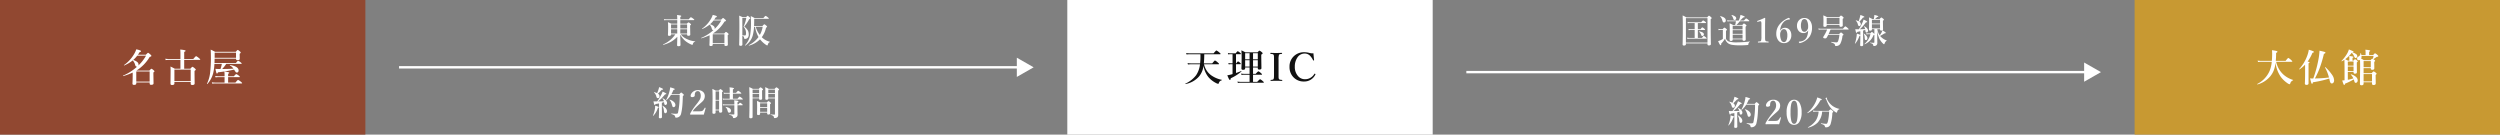 <svg xmlns="http://www.w3.org/2000/svg" width="1040" height="56" viewBox="0 0 1040 56">
  <rect x="0" y="0" width="1040" height="56" fill="#808080" stroke="none"/>
  <g id="グループ_7203" data-name="グループ 7203" transform="translate(-440 -1655)">
    <path id="パス_13468" data-name="パス 13468" d="M0,0H152V56H0Z" transform="translate(884 1655)" fill="#fff"/>
    <path id="パス_13469" data-name="パス 13469" d="M-19.33-6.625a8.692,8.692,0,0,1-1.852,4.414A9.916,9.916,0,0,1-26.814.961q-.094.016-.094-.117a.063.063,0,0,1,.031-.062,11.592,11.592,0,0,0,4.461-3.492A10.092,10.092,0,0,0-20.8-7.266h-3.633a12.313,12.313,0,0,0-1.375.094l-.172-.586a9.808,9.808,0,0,0,1.5.125h3.727a26.568,26.568,0,0,0,.148-2.922q0-.5-.016-.883h-4.289a14.682,14.682,0,0,0-1.492.094l-.172-.586a12.113,12.113,0,0,0,1.68.125h9.742q.984-1.2,1.188-1.2a4.962,4.962,0,0,1,1.2.836q.531.422.531.57,0,.164-.211.164h-6.578q-.023,2.367-.172,3.8h3.484q.953-1.2,1.156-1.2A4.272,4.272,0,0,1-13.4-8q.508.43.508.578t-.211.156h-6.016a7.7,7.7,0,0,0,2.93,4.555A11.668,11.668,0,0,0-11.736-.789a.079.079,0,0,1,.063.086.091.091,0,0,1-.062.094,2.017,2.017,0,0,0-.836.453,2.247,2.247,0,0,0-.4.711q-.1.32-.25.32a2.809,2.809,0,0,1-.945-.352,10.263,10.263,0,0,1-3.141-2.461A10.013,10.013,0,0,1-19.33-6.625Zm20.592.7v2.641h1.1Q3.309-4.336,3.5-4.336A3.749,3.749,0,0,1,4.552-3.6Q5-3.219,5-3.07t-.211.156H1.262V.047H2.989Q4.02-1.039,4.208-1.039a3.958,3.958,0,0,1,1.086.766q.461.375.461.531T5.544.414H-4A7.12,7.12,0,0,0-5.042.508l-.18-.586A5.876,5.876,0,0,0-4.058.047H-.175V-2.914H-2.519a6.748,6.748,0,0,0-1.008.094L-3.7-3.406a5.5,5.5,0,0,0,1.133.125H-.175V-5.922H-2.019v.4q0,.563-.914.563-.641,0-.641-.562.094-1.992.094-4.586,0-1.187-.094-2.945,1,.453,1.664.828H3.145q.609-.7.789-.7a2.8,2.8,0,0,1,.938.609q.391.32.391.477,0,.219-.578.563v.93l.07,4.688q0,.594-.922.594-.586,0-.586-.516v-.336Zm0-.367H3.247V-8.945H1.262Zm0-3.023H3.247v-2.547H1.262ZM-2.019-6.289H-.175V-8.945H-2.019Zm0-3.023H-.175v-2.547H-2.019Zm-3.8,5.68q1.258-.438,2.148-.8a.032.032,0,0,1,.023-.008q.1,0,.1.125a.061.061,0,0,1-.023.055A18.14,18.14,0,0,1-8.019-1.437q-.016.688-.336.688-.187,0-.422-.43-.2-.375-.664-1.492a12.271,12.271,0,0,0,1.422-.3q.594-.156.758-.211V-7.3h-.711a5.124,5.124,0,0,0-.875.094l-.18-.586A4.68,4.68,0,0,0-8-7.664h.742v-3.789h-.9a5.257,5.257,0,0,0-.883.094l-.172-.586a4.4,4.4,0,0,0,1.008.125h2.25q.656-.867.867-.867a3.055,3.055,0,0,1,.922.609q.391.313.391.469t-.211.156H-5.823v3.789H-5.7q.531-.781.75-.781a2.356,2.356,0,0,1,.8.555q.32.3.32.438,0,.156-.211.156H-5.823ZM8.659-.75a6.741,6.741,0,0,0,.766-.109.612.612,0,0,0,.383-.289,2.173,2.173,0,0,0,.164-.875q.016-.266.016-1.273V-9.1q0-1.258-.023-1.539a1.511,1.511,0,0,0-.141-.547.651.651,0,0,0-.477-.3q-.164-.031-.773-.094-.109,0-.109-.219t.125-.211l1.266.039q.672.023,1.055.023.453,0,1.242-.031l1.055-.031q.141,0,.141.227,0,.18-.141.2a4.573,4.573,0,0,0-.773.117.62.62,0,0,0-.383.281A6.868,6.868,0,0,0,11.878-9.1v5.8q0,1.375.016,1.609a1.262,1.262,0,0,0,.148.539.66.66,0,0,0,.477.3q.156.031.773.094.141.016.141.2t-.164.2Q13-.359,12.48-.367,11.4-.4,10.917-.4L8.675-.352q-.125,0-.125-.2T8.659-.75ZM26.384-11.844q.094,1.219.273,2.781v.039a.19.19,0,0,1-.164.188.678.678,0,0,1-.094.008q-.094,0-.164-.141A6.813,6.813,0,0,0,24.8-10.977a3.086,3.086,0,0,0-2.047-.75,3.575,3.575,0,0,0-3.07,1.7,6.563,6.563,0,0,0-1.039,3.8,5.6,5.6,0,0,0,1.352,3.883,3.691,3.691,0,0,0,2.836,1.3,4.4,4.4,0,0,0,3.938-2.227.125.125,0,0,1,.117-.078.533.533,0,0,1,.2.063q.141.063.141.172A.252.252,0,0,1,27.2-3a5.092,5.092,0,0,1-4.7,2.906,5.837,5.837,0,0,1-4.562-1.922,6.015,6.015,0,0,1-1.5-4.172,5.826,5.826,0,0,1,1.953-4.578,6.051,6.051,0,0,1,4.172-1.508,8.483,8.483,0,0,1,2.031.258,5.9,5.9,0,0,0,1.3.211A3.185,3.185,0,0,0,26.384-11.844Z" transform="translate(960 1689)" fill="#111"/>
    <path id="パス_13470" data-name="パス 13470" d="M0,0H152V56H0Z" transform="translate(1328 1655)" fill="#c89932"/>
    <path id="パス_13471" data-name="パス 13471" d="M-17.358-7.891a12.973,12.973,0,0,1-.828,3.352A9.536,9.536,0,0,1-19.616-2.2a10.552,10.552,0,0,1-5.266,3.328q-.039.008-.086-.043a.155.155,0,0,1-.047-.105.053.053,0,0,1,.023-.047A11.041,11.041,0,0,0-19.842-4.5a13.137,13.137,0,0,0,.9-3.8H-23.2a13.756,13.756,0,0,0-1.453.094l-.18-.586a12.131,12.131,0,0,0,1.664.125h4.258q.125-1.414.125-2.961,0-.617-.062-1.484a15.105,15.105,0,0,1,1.914.328q.352.109.352.328t-.555.461a32.407,32.407,0,0,1-.141,3.328H-13.2q.945-1.234,1.148-1.234a4.651,4.651,0,0,1,1.156.867q.492.43.492.57,0,.164-.2.164h-6.516a10.082,10.082,0,0,0,2.984,5.281A10.537,10.537,0,0,0-10.123-.766a.078.078,0,0,1,.055.086.108.108,0,0,1-.07.117A1.855,1.855,0,0,0-11.256.719q-.094.32-.242.32a2.143,2.143,0,0,1-.992-.477,11.275,11.275,0,0,1-2.594-2.453A12.55,12.55,0,0,1-17.358-7.891ZM4.977-1.328A44.642,44.642,0,0,1-1.828.227,1.793,1.793,0,0,1-1.992.75a.22.22,0,0,1-.2.1q-.187,0-.312-.359-.109-.32-.516-1.9.617.063.992.063h.352a50.01,50.01,0,0,0,2.3-8.781,26.9,26.9,0,0,0,.289-2.789q1.727.375,2.133.523.336.125.336.313,0,.289-.633.477A48.784,48.784,0,0,1,.992-5.68,34.545,34.545,0,0,1-.992-1.359a55.791,55.791,0,0,0,5.852-.4A18.7,18.7,0,0,0,3.2-5.945a.023.023,0,0,1-.008-.016q0-.117.148-.117a.064.064,0,0,1,.047.016A19.257,19.257,0,0,1,6.242-2.734,4.211,4.211,0,0,1,6.984-.562a1.487,1.487,0,0,1-.3.977.814.814,0,0,1-.648.3A.64.64,0,0,1,5.461.383,3.352,3.352,0,0,1,5.117-.656ZM-5.086-7.1a12.955,12.955,0,0,1-2.3,1.953.053.053,0,0,1-.039.016q-.133,0-.133-.109a.069.069,0,0,1,.008-.031A16.263,16.263,0,0,0-4.32-10.484a12.805,12.805,0,0,0,.781-2.828q2.133.6,2.133.9,0,.25-.609.383A18.821,18.821,0,0,1-4.031-8.367a3.207,3.207,0,0,1,.68.156.2.2,0,0,1,.117.18q0,.18-.414.367v8.3q0,.672-.828.672-.7,0-.7-.578.094-1.75.094-4.242Zm23.428-4h1.742v-1.055a7.607,7.607,0,0,0-.094-1.172q2.016.172,2.016.445,0,.172-.445.438V-11.1h1.68q.6-.734.781-.734a3.026,3.026,0,0,1,.961.656q.4.359.4.508,0,.281-.531.3a1.02,1.02,0,0,0-.4.211q-.5.375-1.133.781.07.039.4.273.352.258.352.43,0,.133-.383.4v.43l.031,2.2q0,.688-.836.688a.657.657,0,0,1-.516-.164.751.751,0,0,1-.117-.477v-.062H19.256v2.109h3.328q.672-.75.844-.75a2.533,2.533,0,0,1,.883.539q.367.3.367.469,0,.117-.414.461v.563l.047,2.93q0,.7-.883.7a.694.694,0,0,1-.539-.164A.714.714,0,0,1,22.756.7V.227h-3.5V.758q0,.719-.852.719-.672,0-.672-.578l.086-7.375q0-1.3-.055-2.594a.944.944,0,0,1-.461.125.656.656,0,0,1-.75-.734.768.768,0,0,1,.516-.758,1.513,1.513,0,0,0,.891-1.422.079.079,0,0,1,.086-.062.091.091,0,0,1,.094.063A4.941,4.941,0,0,1,18.342-11.1Zm.047.367a2.078,2.078,0,0,1,.016.258,2.042,2.042,0,0,1-.172.859,9.374,9.374,0,0,1,1.133.656h2.773q.562-.625.727-.625a.54.54,0,0,1,.242.063q.148-.5.3-1.211Zm.867,7.547V-.141h3.5V-3.187Zm2.992-2.844V-8.594H19.256v2.563ZM12.694-.812A18.863,18.863,0,0,0,15-1.391a5.715,5.715,0,0,0-1.07-1.547.1.1,0,0,1-.016-.055.083.083,0,0,1,.094-.094h.016a4.841,4.841,0,0,1,2.117,1.125A1.884,1.884,0,0,1,16.8-.6a1.173,1.173,0,0,1-.258.8.727.727,0,0,1-.57.258A.453.453,0,0,1,15.608.3a1.594,1.594,0,0,1-.2-.477,6.792,6.792,0,0,0-.258-.8A23.582,23.582,0,0,1,11.506.82q-.063.539-.312.539-.156,0-.32-.391-.156-.359-.516-1.477.031,0,.977-.1V-4.844q0-2.367-.062-4.289a12.164,12.164,0,0,1-1.078.641h-.016q-.109,0-.109-.141a.053.053,0,0,1,.016-.039,15.892,15.892,0,0,0,2.18-2.8,7.8,7.8,0,0,0,.875-1.969q1.383.578,1.672.719.266.141.266.242,0,.219-.562.234a5.346,5.346,0,0,1,1.688.781,1.043,1.043,0,0,1,.414.828.8.8,0,0,1-.219.563.6.6,0,0,1-.437.2.428.428,0,0,1-.359-.141,4.727,4.727,0,0,1-.359-.711,4.334,4.334,0,0,0-.93-1.328,11.9,11.9,0,0,1-2.719,2.688q.461.2,1.164.594h.563v-.977a9.15,9.15,0,0,0-.062-.945q1.8.156,1.8.414,0,.156-.414.352v1.156H15q.531-.578.7-.578a2.1,2.1,0,0,1,.8.484q.32.25.32.414,0,.148-.383.414v.625l.031,3.453q0,.609-.781.609a.676.676,0,0,1-.5-.133.593.593,0,0,1-.109-.406v-.227H12.694Zm2.383-5.875V-8.4H12.694v1.711Zm-2.383.367v1.844h2.383V-6.32Z" transform="translate(1404 1689)" fill="#fff"/>
    <path id="パス_13472" data-name="パス 13472" d="M-24.628-5.811a20.388,20.388,0,0,0,1.641-2.646A8.629,8.629,0,0,0-22.345-9.9q1.565.718,1.565.937,0,.2-.458.2h-.082Q-22.481-7.4-22.878-7q-.383.383-1.312,1.189.793,0,2.393-.055a3.6,3.6,0,0,0-.608-1.189.061.061,0,0,1-.007-.027q0-.075.1-.075a.076.076,0,0,1,.034.007q1.764.957,1.764,1.982a.954.954,0,0,1-.2.629.558.558,0,0,1-.431.2.431.431,0,0,1-.41-.205,2.129,2.129,0,0,1-.178-.827l-.014-.157q-.308.109-.923.28v1.935L-22.625.67q0,.533-.738.533-.561,0-.561-.431.082-1.278.082-3.042v-2.7q-.506.109-1.483.267-.137.39-.308.39-.137,0-.253-.342t-.267-1.183q.362.027.745.027Zm5.715-2.659A8.526,8.526,0,0,1-20.766-6.3a.074.074,0,0,1-.041.014q-.123,0-.123-.089a.052.052,0,0,1,.007-.021,13.384,13.384,0,0,0,1.381-3.473,9.772,9.772,0,0,0,.335-1.8q1.914.492,1.914.745t-.554.335a14.135,14.135,0,0,1-.868,1.8H-15.4q.615-.725.772-.725t.793.588q.335.294.335.444,0,.109-.431.417-.082,2.755-.239,4.307a21.867,21.867,0,0,1-.485,3.015,2.143,2.143,0,0,1-.9,1.36,2.062,2.062,0,0,1-1.176.321.407.407,0,0,1-.294-.075.8.8,0,0,1-.109-.314,1.027,1.027,0,0,0-.458-.684,4.818,4.818,0,0,0-1.107-.424q-.055-.014-.055-.116t.055-.109q1.224.109,1.62.109a2.349,2.349,0,0,0,.9-.109.523.523,0,0,0,.232-.342,32.954,32.954,0,0,0,.684-7.342Zm-5.722-.772a14.18,14.18,0,0,0,.615-1.661,6.6,6.6,0,0,0,.205-.854q1.661.588,1.661.868,0,.232-.554.232A18.23,18.23,0,0,1-24.3-9.044a1.271,1.271,0,0,1,.663,1.06.891.891,0,0,1-.205.622.589.589,0,0,1-.451.191.533.533,0,0,1-.451-.164,2.829,2.829,0,0,1-.273-.718,3.37,3.37,0,0,0-.923-1.511.046.046,0,0,1-.021-.041q0-.1.1-.082A8.19,8.19,0,0,1-24.635-9.242Zm7.608,4.9a.991.991,0,0,1-.239.677.68.68,0,0,1-.526.246q-.437,0-.561-.615a9.868,9.868,0,0,0-.52-1.5,3.246,3.246,0,0,0-.6-.889.084.084,0,0,1-.014-.048.073.073,0,0,1,.082-.082h.014a3.98,3.98,0,0,1,1.764.991A1.749,1.749,0,0,1-17.026-4.341ZM-20.54-1.777a1,1,0,0,1-.212.663.6.6,0,0,1-.472.219.422.422,0,0,1-.41-.26,2.907,2.907,0,0,1-.191-.889,4.309,4.309,0,0,0-.622-1.894.039.039,0,0,1-.014-.027q0-.068.082-.068a.074.074,0,0,1,.041.014Q-20.54-2.905-20.54-1.777Zm-3.391-1.613q0,.185-.4.267A7.9,7.9,0,0,1-26.248.185.056.056,0,0,1-26.289.2a.079.079,0,0,1-.089-.089.052.052,0,0,1,.007-.021,11.142,11.142,0,0,0,.786-2.639,6.617,6.617,0,0,0,.116-1.244q0-.1.007-.226,1.073.314,1.333.431Q-23.931-3.5-23.931-3.391ZM-5.236-.308q-.95-.027-2.7-.027-1.846,0-2.769.027-.123,0-.15-.041a.381.381,0,0,1-.034-.2.862.862,0,0,1,.082-.39A28.483,28.483,0,0,1-8.353-4.525,21.186,21.186,0,0,0-6.917-6.5a3.245,3.245,0,0,0,.424-1.593,2.784,2.784,0,0,0-.342-1.5.982.982,0,0,0-.861-.5,1.156,1.156,0,0,0-1.162.813,3.065,3.065,0,0,0-.123,1.025.578.578,0,0,1-.376.5,1.439,1.439,0,0,1-.677.157q-.67,0-.67-.533a1.842,1.842,0,0,1,.362-1.012A3.041,3.041,0,0,1-9.31-10.1,3.225,3.225,0,0,1-7.7-10.514a3.006,3.006,0,0,1,2.256.82A2.3,2.3,0,0,1-4.8-8.039a3.088,3.088,0,0,1-.923,2.181q-.287.3-.957.875-.547.472-.82.725a21.313,21.313,0,0,0-1.654,1.62,5.788,5.788,0,0,0-.67.943h2.475A6.354,6.354,0,0,0-6.1-1.777a1.1,1.1,0,0,0,.485-.253,3.921,3.921,0,0,0,.766-1.08q.055-.1.123-.1a.4.4,0,0,1,.1.021q.144.048.144.144V-3Q-4.8-1.654-5.236-.308ZM6.89-9.044v2.126H8.818q.7-.882.882-.882a3.441,3.441,0,0,1,.923.615q.4.335.4.451,0,.137-.185.137H3.609a5.383,5.383,0,0,0-.827.082l-.15-.513a4.386,4.386,0,0,0,.937.109H5.557V-9.044H3.971a4.862,4.862,0,0,0-.793.082l-.157-.513a4.2,4.2,0,0,0,.923.109H5.557v-1.189a9.463,9.463,0,0,0-.075-1.107q1.859.171,1.859.451,0,.205-.451.376v1.47H8.2q.69-.868.868-.868a3.452,3.452,0,0,1,.923.6q.41.328.41.451t-.185.137ZM8.783-4.218V-2.68L8.825-.437a2.2,2.2,0,0,1-.075.677A.969.969,0,0,1,8.5.608a1.822,1.822,0,0,1-1.347.52A.211.211,0,0,1,6.931.943a1.076,1.076,0,0,0-.485-.8,4.249,4.249,0,0,0-1.128-.4q-.048-.014-.048-.1t.048-.075q.943.055,1.914.055.253,0,.253-.226V-4.218H3.643a5.256,5.256,0,0,0-.82.082l-.157-.513a4.452,4.452,0,0,0,.937.109H7.485v-.615a9.553,9.553,0,0,0-.075-1.121,11.671,11.671,0,0,1,1.477.2q.328.082.328.226,0,.171-.431.39v.923h.335q.608-.725.779-.725a2.482,2.482,0,0,1,.759.52q.308.26.308.39t-.178.137Zm-9.1,2.146v.882q0,.52-.745.52-.574,0-.574-.437l.062-6.029q0-2.324-.089-3.883A14.625,14.625,0,0,1-.219-10.3h1.2q.533-.643.684-.643a2.209,2.209,0,0,1,.772.479q.308.226.308.376t-.376.431V-8.34L2.44-1.682q0,.547-.772.547-.526,0-.526-.431v-.506Zm1.456-.321V-6.146H-.315v3.753Zm0-4.074V-9.98H-.315v3.514ZM6.083-2q0,.868-.772.868a.467.467,0,0,1-.424-.232,2.367,2.367,0,0,1-.246-.663,2.523,2.523,0,0,0-.82-1.395A.059.059,0,0,1,3.8-3.466q0-.075.089-.075H3.9Q6.083-3.1,6.083-2Zm15.058.841H18.2V-.67a.466.466,0,0,1-.2.431,1.046,1.046,0,0,1-.533.1q-.54,0-.54-.437l.041-2.81q0-1.538-.075-2.632a12.072,12.072,0,0,1,1.429.684h2.652q.54-.6.684-.6a1.8,1.8,0,0,1,.745.465q.335.26.335.4t-.39.39v.629l.014,3.179q0,.533-.718.533-.5,0-.5-.424Zm0-.321V-3.165H18.2v1.682Zm0-2V-5.011H18.2v1.524Zm3.24-3.6H21.613v.068q0,.52-.7.52-.554,0-.554-.417l.027-3.268q0-.868-.062-1.579a15.5,15.5,0,0,1,1.442.711h2.5q.567-.629.731-.629a2.272,2.272,0,0,1,.772.506q.321.28.321.417,0,.191-.376.4v1.682l.014,8.545a1.249,1.249,0,0,1-.28.841,1.594,1.594,0,0,1-1.224.4q-.232,0-.253-.2a.987.987,0,0,0-.362-.731,3.155,3.155,0,0,0-1.025-.4q-.048-.014-.048-.1t.048-.082q1.06.068,1.627.068.171,0,.171-.2Zm0-.321V-8.962H21.613V-7.4Zm0-1.88v-1.442H21.613v1.442Zm-6.59,2.2H15.078V.656q0,.547-.8.547Q13.7,1.2,13.7.7q.089-2.659.089-6.2,0-3.835-.1-6.255a12.151,12.151,0,0,1,1.483.711h2.488q.554-.629.7-.629a2.291,2.291,0,0,1,.759.492q.308.246.308.39,0,.164-.41.417v.561l.027,2.851q0,.472-.759.472-.5,0-.5-.41Zm0-.321V-8.962H15.078V-7.4Zm0-1.88v-1.442H15.078v1.442Z" transform="translate(738 1703)" fill="#fff"/>
    <path id="パス_13473" data-name="パス 13473" d="M0,0H152V56H0Z" transform="translate(440 1655)" fill="#914831"/>
    <path id="パス_13474" data-name="パス 13474" d="M-18.623-11.219h3.3q.758-.812.922-.812.18,0,.977.719.4.352.4.523a.272.272,0,0,1-.141.258,3.383,3.383,0,0,1-.562.211,16.823,16.823,0,0,1-5.5,5.664l.031.016h5.344q.672-.766.844-.766a2.67,2.67,0,0,1,.9.609q.367.32.367.477t-.445.461V-3.1l.063,3.758q0,.625-.961.625a.756.756,0,0,1-.531-.141.583.583,0,0,1-.125-.422V.3h-5.562V.688q0,.625-.914.625a.741.741,0,0,1-.539-.148A.573.573,0,0,1-20.9.734q.1-1.6.1-3.953a5.459,5.459,0,0,0-.023-.594,23.907,23.907,0,0,1-3.906,1.461q-.109.023-.109-.133a.063.063,0,0,1,.031-.062,20.611,20.611,0,0,0,5.859-3.742,1.008,1.008,0,0,1-.172.031q-.461,0-.672-.781A4.133,4.133,0,0,0-20.8-8.867,15,15,0,0,1-24.28-6.781a.06.06,0,0,1-.023.008.11.11,0,0,1-.125-.125.053.053,0,0,1,.016-.039,14.422,14.422,0,0,0,4.094-4.4,9.668,9.668,0,0,0,1.008-2.148,10.628,10.628,0,0,1,1.633.453q.32.148.32.344,0,.266-.609.43Q-18.17-11.9-18.623-11.219Zm-.273.367a12.564,12.564,0,0,1-1.711,1.828,4.018,4.018,0,0,1,1.719.836,1.359,1.359,0,0,1,.523,1.016.934.934,0,0,1-.1.438,16.839,16.839,0,0,0,3.219-4.117ZM-13.748-.062V-4.273h-5.562V-.062ZM.625-9.086v3.68H3.2q.687-.812.859-.812a3.116,3.116,0,0,1,.977.672q.414.352.414.508,0,.219-.523.516v1.336L4.977.7q0,.656-.992.656-.656,0-.656-.562V.109H-3.445V.734q0,.625-.992.625-.641,0-.641-.547l.047-5.242q0-1.039-.047-1.891.961.438,1.789.914H-.945v-3.68h-4.82a11.493,11.493,0,0,0-1.312.094l-.172-.586a8.481,8.481,0,0,0,1.406.125h4.9v-2.078a17.591,17.591,0,0,0-.078-1.859q2.227.2,2.227.516,0,.273-.578.461v2.961H4.4q.992-1.187,1.188-1.187a4.841,4.841,0,0,1,1.18.82q.531.422.531.578t-.211.156Zm2.7,8.828V-5.039H-3.445V-.258ZM16.412-5.3h.719q2.836-.031,3.984-.156a4.185,4.185,0,0,0-1.5-1.328.046.046,0,0,1-.023-.039.142.142,0,0,1,.047-.1.1.1,0,0,1,.086-.039q3.531.617,3.531,2.273a.978.978,0,0,1-.191.625.6.6,0,0,1-.5.242.651.651,0,0,1-.492-.2,4.609,4.609,0,0,1-.516-.75l-.172-.289A53.023,53.023,0,0,1,14.67-3.914q-.172.508-.4.508-.18,0-.3-.4-.109-.344-.359-1.555.742.063,1.391.063h.719a11.539,11.539,0,0,0,.563-2.141H13.2A20.71,20.71,0,0,1,12.67-3.5,10.7,10.7,0,0,1,10.256.945a.053.053,0,0,1-.039.016.11.11,0,0,1-.125-.125A.06.06,0,0,1,10.1.813a13.944,13.944,0,0,0,1.289-4.367,51.27,51.27,0,0,0,.336-6.766q0-1.523-.078-3.039,1.039.469,1.844.914h8.57q.672-.781.844-.781t.883.609q.352.3.352.461,0,.234-.445.508v.547l.031,1.578q0,.547-.9.547a.7.7,0,0,1-.516-.133.717.717,0,0,1-.125-.477H13.28L13.233-7.8h8.922q.687-.93.9-.93a3.694,3.694,0,0,1,1.039.656q.445.336.445.484t-.211.156H18.108A11.46,11.46,0,0,1,16.412-5.3Zm5.773-4.656v-2.125H13.3v2.125ZM18.9-1.906V.352h3.039q.906-1.117,1.1-1.117a4.8,4.8,0,0,1,1.172.781q.508.406.508.547,0,.156-.2.156H13.389A7.824,7.824,0,0,0,12.3.813l-.18-.586a8.4,8.4,0,0,0,1.391.125H17.42V-1.906H14.858a8.98,8.98,0,0,0-1.164.094l-.18-.586a10.14,10.14,0,0,0,1.539.125H17.42v-.781a6.939,6.939,0,0,0-.094-1.172q2.055.2,2.055.516,0,.2-.477.4v1.039h2.383q.8-.914.992-.914a3.771,3.771,0,0,1,1.047.641q.445.336.445.484t-.211.156Z" transform="translate(516 1689)" fill="#fff"/>
    <path id="パス_12685" data-name="パス 12685" d="M-3616.505,12067.5H-3876v-1h259.495Z" transform="translate(4482 -10384)" fill="#fff"/>
    <path id="パス_13475" data-name="パス 13475" d="M4,0,8,7H0Z" transform="translate(870 1679) rotate(90)" fill="#fff"/>
    <path id="パス_13476" data-name="パス 13476" d="M-16.227-2.721a11.318,11.318,0,0,1-2.81,2.2A15.536,15.536,0,0,1-22.065.67q-.034.007-.072-.044A.177.177,0,0,1-22.174.52a.049.049,0,0,1,.027-.048,11.855,11.855,0,0,0,5.106-4.2h-1.8v.137q0,.506-.766.506-.533,0-.533-.4.082-1.347.082-3.261,0-1.21-.082-2.03.731.294,1.422.629h2.454V-9.632h-4.313a9.037,9.037,0,0,0-1.08.082l-.15-.513a7.421,7.421,0,0,0,1.23.109h4.313v-.082a10.976,10.976,0,0,0-.1-1.723,13.75,13.75,0,0,1,1.524.226q.246.075.246.232t-.4.355v.991h3.486q.752-.882.923-.882a3.762,3.762,0,0,1,.984.615q.431.321.431.451t-.178.137H-15v1.483h2.721q.561-.547.7-.547a2.121,2.121,0,0,1,.745.492q.308.267.308.4,0,.171-.383.376v.636l.062,3.172q0,.506-.772.506a.619.619,0,0,1-.444-.116.506.506,0,0,1-.1-.362v-.137h-2.646a6.542,6.542,0,0,0,2.707,2.044,9.178,9.178,0,0,0,3.261.868q.055,0,.055.068t-.055.082a1.216,1.216,0,0,0-.9.916q-.082.4-.28.4a1.974,1.974,0,0,1-.561-.185,10.751,10.751,0,0,1-2.468-1.538,9.652,9.652,0,0,1-2-2.55q.014.39.1,2.857.041,1.271.041,1.47,0,.52-.848.52-.574,0-.574-.451,0-.171.041-1.422Q-16.248-1.928-16.227-2.721Zm-.041-1.326V-5.838h-2.577v1.791Zm1.271,0h2.83V-5.838H-15Zm0-3.78v1.668h2.83V-7.827Zm-1.271,0h-2.577v1.668h2.577ZM-.9-9.816H1.989q.663-.711.807-.711T3.65-9.9Q4-9.591,4-9.44a.238.238,0,0,1-.123.226,2.96,2.96,0,0,1-.492.185A14.72,14.72,0,0,1-1.429-4.074l.027.014H3.274q.588-.67.738-.67A2.336,2.336,0,0,1,4.8-4.2q.321.28.321.417t-.39.4v.663L4.785.574q0,.547-.841.547A.661.661,0,0,1,3.479,1,.511.511,0,0,1,3.37.629V.267H-1.5V.6q0,.547-.8.547a.649.649,0,0,1-.472-.13A.5.5,0,0,1-2.885.643q.089-1.4.089-3.459a4.776,4.776,0,0,0-.021-.52A20.919,20.919,0,0,1-6.234-2.058q-.1.021-.1-.116A.055.055,0,0,1-6.3-2.229,18.035,18.035,0,0,0-1.176-5.5a.882.882,0,0,1-.15.027q-.4,0-.588-.684a3.616,3.616,0,0,0-.882-1.6A13.124,13.124,0,0,1-5.845-5.934a.052.052,0,0,1-.021.007.1.1,0,0,1-.109-.109.046.046,0,0,1,.014-.034A12.619,12.619,0,0,0-2.379-9.919,8.459,8.459,0,0,0-1.5-11.8a9.3,9.3,0,0,1,1.429.4q.28.13.28.3,0,.232-.533.376Q-.5-10.411-.9-9.816Zm-.239.321a10.994,10.994,0,0,1-1.5,1.6,3.516,3.516,0,0,1,1.5.731,1.189,1.189,0,0,1,.458.889.817.817,0,0,1-.089.383A14.734,14.734,0,0,0,2.058-9.5Zm4.5,9.44V-3.739H-1.5V-.055ZM10.813-3.09v1.114L10.84.492q0,.574-.772.574-.574,0-.574-.506.089-2.912.089-7.759,0-3.24-.082-4.293.6.239,1.456.643h1.422q.492-.588.649-.588t.766.588q.321.3.321.444,0,.232-.431.369A15.614,15.614,0,0,1,11.6-6.959a6.012,6.012,0,0,1,1.538,1.688,3.512,3.512,0,0,1,.335,1.62,1.913,1.913,0,0,1-.492,1.442,1.488,1.488,0,0,1-1.1.39q-.191,0-.246-.075a.781.781,0,0,1-.082-.287,1.313,1.313,0,0,0-.212-.622A1.071,1.071,0,0,0,10.813-3.09Zm0-.2q1,.041,1.073.041a.4.4,0,0,0,.294-.1,1.365,1.365,0,0,0,.157-.813,4.123,4.123,0,0,0-.246-1.524A4.977,4.977,0,0,0,11.319-6.9a14.906,14.906,0,0,0,1.135-3.623H10.813Zm7.362,1.634A9.959,9.959,0,0,1,13.6.964q-.1.021-.1-.137A.053.053,0,0,1,13.52.779a11.19,11.19,0,0,0,4.013-3.37A13.29,13.29,0,0,1,16.09-6.863h-.41a16.752,16.752,0,0,1-.574,3.726,7.113,7.113,0,0,1-1.244,2.42A7.338,7.338,0,0,1,12.05.957a.076.076,0,0,1-.034.007Q11.9.964,11.9.854a.061.061,0,0,1,.007-.027A8.268,8.268,0,0,0,14.06-3.4a31.889,31.889,0,0,0,.349-5.517q0-.964-.1-2.393a11.558,11.558,0,0,1,1.579.813h3.671q.766-.9.923-.9a3.226,3.226,0,0,1,.95.615q.4.321.4.465t-.205.137H15.749v.362q0,1.586-.055,2.632H19.18q.636-.725.786-.725a2.782,2.782,0,0,1,.827.588q.321.267.321.444t-.437.4A10.612,10.612,0,0,1,18.9-2.522a7.289,7.289,0,0,0,3.322,1.88q.041.007.041.062a.112.112,0,0,1-.068.116,1.2,1.2,0,0,0-.5.362,3.787,3.787,0,0,0-.314.745Q21.3.9,21.17.9A1.956,1.956,0,0,1,20.4.472,10.155,10.155,0,0,1,18.175-1.654Zm-1.8-5.209a10.265,10.265,0,0,0,1.716,3.4,10.36,10.36,0,0,0,1.183-3.4Z" transform="translate(738 1673)" fill="#fff"/>
    <path id="パス_13477" data-name="パス 13477" d="M-21.282-5.811a20.388,20.388,0,0,0,1.641-2.646A8.629,8.629,0,0,0-19-9.9q1.565.718,1.565.937,0,.2-.458.2h-.082Q-19.135-7.4-19.532-7q-.383.383-1.312,1.189.793,0,2.393-.055a3.6,3.6,0,0,0-.608-1.189.061.061,0,0,1-.007-.027q0-.075.1-.075a.076.076,0,0,1,.034.007q1.764.957,1.764,1.982a.954.954,0,0,1-.2.629.558.558,0,0,1-.431.2.431.431,0,0,1-.41-.205,2.129,2.129,0,0,1-.178-.827L-18.4-5.53q-.308.109-.923.28v1.935L-19.279.67q0,.533-.738.533-.561,0-.561-.431Q-20.5-.506-20.5-2.27v-2.7Q-21-4.86-21.979-4.7q-.137.39-.308.39-.137,0-.253-.342t-.267-1.183q.362.027.745.027Zm5.715-2.659A8.526,8.526,0,0,1-17.419-6.3a.074.074,0,0,1-.041.014q-.123,0-.123-.089a.052.052,0,0,1,.007-.021A13.384,13.384,0,0,0-16.2-9.871a9.772,9.772,0,0,0,.335-1.8q1.914.492,1.914.745t-.554.335a14.135,14.135,0,0,1-.868,1.8h3.315q.615-.725.772-.725t.793.588q.335.294.335.444,0,.109-.431.417-.082,2.755-.239,4.307a21.867,21.867,0,0,1-.485,3.015,2.143,2.143,0,0,1-.9,1.36,2.062,2.062,0,0,1-1.176.321.407.407,0,0,1-.294-.075.8.8,0,0,1-.109-.314,1.027,1.027,0,0,0-.458-.684,4.818,4.818,0,0,0-1.107-.424Q-15.4-.574-15.4-.677t.055-.109q1.224.109,1.62.109a2.349,2.349,0,0,0,.9-.109.523.523,0,0,0,.232-.342A32.954,32.954,0,0,0-11.91-8.47Zm-5.722-.772a14.18,14.18,0,0,0,.615-1.661,6.6,6.6,0,0,0,.205-.854q1.661.588,1.661.868,0,.232-.554.232a18.23,18.23,0,0,1-1.593,1.613,1.271,1.271,0,0,1,.663,1.06.891.891,0,0,1-.205.622.589.589,0,0,1-.451.191.533.533,0,0,1-.451-.164,2.829,2.829,0,0,1-.273-.718,3.37,3.37,0,0,0-.923-1.511.046.046,0,0,1-.021-.041q0-.1.1-.082A8.19,8.19,0,0,1-21.288-9.242Zm7.608,4.9a.991.991,0,0,1-.239.677.68.68,0,0,1-.526.246q-.438,0-.561-.615a9.868,9.868,0,0,0-.52-1.5,3.246,3.246,0,0,0-.6-.889.084.084,0,0,1-.014-.048.073.073,0,0,1,.082-.082h.014a3.98,3.98,0,0,1,1.764.991A1.749,1.749,0,0,1-13.68-4.341Zm-3.514,2.563a1,1,0,0,1-.212.663.6.6,0,0,1-.472.219.422.422,0,0,1-.41-.26,2.907,2.907,0,0,1-.191-.889A4.309,4.309,0,0,0-19.1-3.937a.039.039,0,0,1-.014-.027q0-.068.082-.068a.074.074,0,0,1,.041.014Q-17.194-2.905-17.194-1.777Zm-3.391-1.613q0,.185-.4.267A7.9,7.9,0,0,1-22.9.185.056.056,0,0,1-22.943.2a.079.079,0,0,1-.089-.089.052.052,0,0,1,.007-.021,11.142,11.142,0,0,0,.786-2.639,6.617,6.617,0,0,0,.116-1.244q0-.1.007-.226,1.073.314,1.333.431Q-20.584-3.5-20.584-3.391ZM-1.889-.308q-.95-.027-2.7-.027-1.846,0-2.769.027-.123,0-.15-.041a.381.381,0,0,1-.034-.2.862.862,0,0,1,.082-.39A28.483,28.483,0,0,1-5.007-4.525,21.186,21.186,0,0,0-3.571-6.5a3.245,3.245,0,0,0,.424-1.593,2.784,2.784,0,0,0-.342-1.5.982.982,0,0,0-.861-.5,1.156,1.156,0,0,0-1.162.813,3.065,3.065,0,0,0-.123,1.025.578.578,0,0,1-.376.5,1.439,1.439,0,0,1-.677.157q-.67,0-.67-.533A1.842,1.842,0,0,1-7-9.146a3.041,3.041,0,0,1,1.032-.95,3.225,3.225,0,0,1,1.613-.417,3.006,3.006,0,0,1,2.256.82,2.3,2.3,0,0,1,.643,1.654,3.088,3.088,0,0,1-.923,2.181q-.287.3-.957.875-.547.472-.82.725a21.313,21.313,0,0,0-1.654,1.62,5.788,5.788,0,0,0-.67.943H-4a6.354,6.354,0,0,0,1.251-.082,1.1,1.1,0,0,0,.485-.253A3.921,3.921,0,0,0-1.5-3.11q.055-.1.123-.1a.4.4,0,0,1,.1.021q.144.048.144.144V-3Q-1.452-1.654-1.889-.308ZM4.364-10.514A2.612,2.612,0,0,1,6.757-8.921,7.823,7.823,0,0,1,7.474-5.3,7.212,7.212,0,0,1,6.538-1.3,2.5,2.5,0,0,1,4.364-.055a2.607,2.607,0,0,1-2.42-1.552,7.758,7.758,0,0,1-.711-3.616,7.38,7.38,0,0,1,.93-4.054A2.524,2.524,0,0,1,4.364-10.514Zm0,.431q-.9,0-1.237,1.483a16.2,16.2,0,0,0-.253,3.336A13.642,13.642,0,0,0,3.216-1.62Q3.571-.485,4.364-.485q.875,0,1.217-1.47a16.023,16.023,0,0,0,.253-3.309A14.1,14.1,0,0,0,5.5-8.935Q5.15-10.083,4.364-10.083ZM16.011-5.571a7.367,7.367,0,0,1-1.846,4.553,8.439,8.439,0,0,1-3.979,2.126q-.1.021-.1-.123a.053.053,0,0,1,.021-.048,8.935,8.935,0,0,0,3.329-2.905,8.194,8.194,0,0,0,1.114-3.6H13.5a6.885,6.885,0,0,0-1.176.109l-.157-.561a6.786,6.786,0,0,0,1.292.13h5.3q.629-.615.766-.615.157,0,.8.561.335.314.335.444t-.4.41a18.141,18.141,0,0,1-.731,4.71,2.174,2.174,0,0,1-.643.957,1.843,1.843,0,0,1-1.2.39A.663.663,0,0,1,17.3.9.6.6,0,0,1,17.16.574a.979.979,0,0,0-.472-.608A5.269,5.269,0,0,0,15.56-.485q-.041-.007-.041-.1,0-.157.068-.144a15.618,15.618,0,0,0,2.078.232.523.523,0,0,0,.472-.267,3.685,3.685,0,0,0,.314-.9,23.348,23.348,0,0,0,.458-3.917ZM23.127-6.72q.041.007.041.089,0,.109-.062.123a.884.884,0,0,0-.54.314,1.946,1.946,0,0,0-.287.663q-.089.4-.232.4a1.556,1.556,0,0,1-.615-.308A9.7,9.7,0,0,1,19.921-6.72,7.932,7.932,0,0,1,18.67-8.456a19.811,19.811,0,0,1-.991-2.256.71.71,0,0,0-.185-.253.177.177,0,0,1-.109-.15q0-.089.226-.178a.873.873,0,0,1,.321-.075q.137,0,.137.109L18-11.006a.8.8,0,0,0,.082.308,7.3,7.3,0,0,0,2.058,2.6A7.4,7.4,0,0,0,23.127-6.72Zm-7.267-3.89q0,.267-.574.308a13.306,13.306,0,0,1-2.413,3.356,12.228,12.228,0,0,1-2.905,2.01.028.028,0,0,1-.021.007q-.109,0-.109-.123a.046.046,0,0,1,.014-.034,12.94,12.94,0,0,0,3.391-4.348,9.159,9.159,0,0,0,.725-2.044Q15.861-10.855,15.861-10.609Z" transform="translate(1182 1707)" fill="#fff"/>
    <path id="パス_13478" data-name="パス 13478" d="M4,0,8,7H0Z" transform="translate(1314 1681) rotate(90)" fill="#fff"/>
    <path id="パス_12685-2" data-name="パス 12685" d="M-3616.505,12067.5H-3876v-1h259.495Z" transform="translate(4926 -10382)" fill="#fff"/>
    <path id="パス_13479" data-name="パス 13479" d="M-37.016-2.229v-3.3h-1.613a5.361,5.361,0,0,0-.848.082l-.157-.513a4.7,4.7,0,0,0,.964.109h1.654V-8.415h-1.948a6.283,6.283,0,0,0-.9.082l-.15-.513a5.42,5.42,0,0,0,1.032.109h4.669q.656-.772.827-.772a2.965,2.965,0,0,1,.868.547q.362.287.362.41t-.185.137H-35.7v2.563h1.121q.554-.772.738-.772a2.719,2.719,0,0,1,.813.533q.349.287.349.424t-.178.137H-35.7v3.3h1.736q.567-.827.759-.827a2.752,2.752,0,0,1,.841.588q.349.287.349.424t-.185.137h-6.986a5.39,5.39,0,0,0-.854.082l-.157-.513a4.883,4.883,0,0,0,.991.109Zm3.835-1.477a.665.665,0,0,1-.205.5.576.576,0,0,1-.424.171.444.444,0,0,1-.328-.116,1.223,1.223,0,0,1-.191-.376,3.237,3.237,0,0,0-.889-1.326.059.059,0,0,1-.021-.041q0-.062.075-.062h.021Q-33.181-4.607-33.181-3.705ZM-40.666.041V.39q0,.561-.813.561-.561,0-.561-.465.089-2.659.089-7.246,0-2.823-.075-4.819a13.5,13.5,0,0,1,1.572.813h8.613q.636-.711.786-.711t.8.561q.321.3.321.431,0,.2-.417.444v1.709q0,5.086.082,8.654,0,.574-.841.574-.574,0-.574-.451v-.4Zm8.982-.321V-10.445h-8.982V-.28Zm13.445-8.873a9.976,9.976,0,0,1-1.429,1.538h2.488q.506-.629.663-.629a2.121,2.121,0,0,1,.745.492q.308.267.308.4,0,.178-.369.431v.868l.048,4.437q0,.6-.745.6-.574,0-.574-.506v-.109h-4.1V-1.5q0,.533-.7.533-.574,0-.574-.492l.068-3.172q0-2.146-.075-3.678a15.273,15.273,0,0,1,1.415.7h.9a7.057,7.057,0,0,0,.294-1.538H-22.47a6.283,6.283,0,0,0-.9.082l-.15-.513a5.48,5.48,0,0,0,1.046.109h3.814a12.054,12.054,0,0,0,.431-1.183,8.961,8.961,0,0,0,.267-1.162q1.764.561,1.764.8,0,.26-.656.294a6.787,6.787,0,0,1-1.36,1.251H-16.5q.738-.868.909-.868a3.348,3.348,0,0,1,.909.6q.4.335.4.451,0,.137-.185.137ZM-17.1-1.948V-3.582h-4.1v1.634Zm0-1.955V-5.462h-4.1V-3.9Zm0-1.88V-7.294h-4.1v1.511ZM-24.063-9.5a.85.85,0,0,1-.232.629.717.717,0,0,1-.54.212.487.487,0,0,1-.41-.2,2.346,2.346,0,0,1-.273-.67,3.674,3.674,0,0,0-.9-1.634.073.073,0,0,1-.014-.041q0-.089.109-.089h.021Q-24.063-10.732-24.063-9.5Zm4.327-.9a.7.7,0,0,1-.212.533.658.658,0,0,1-.465.178.462.462,0,0,1-.362-.137,1.158,1.158,0,0,1-.185-.41,3.49,3.49,0,0,0-.731-1.395.112.112,0,0,1-.007-.034q0-.1.109-.1h.014Q-19.736-11.266-19.736-10.4ZM-14.1-.561a.977.977,0,0,0-.547.786.98.98,0,0,1-.1.417.339.339,0,0,1-.239.082A29.824,29.824,0,0,1-18.4.854,18.26,18.26,0,0,1-21.418.663,4.265,4.265,0,0,1-23.045.068a3.462,3.462,0,0,1-1.34-2A11.31,11.31,0,0,1-26,.164a1.779,1.779,0,0,1,.021.246q0,.4-.253.4-.3,0-1.039-1.709a5.858,5.858,0,0,0,1.08-.4,6.318,6.318,0,0,0,.9-.513V-5.544h-.971a2.981,2.981,0,0,0-.766.109L-27.187-6a3.467,3.467,0,0,0,.923.13h.882q.567-.643.718-.643a2.339,2.339,0,0,1,.766.485q.321.267.321.41,0,.1-.417.444v3.3a3.027,3.027,0,0,0,.629.813,2.172,2.172,0,0,0,.7.369,11.679,11.679,0,0,0,3.179.321,49.685,49.685,0,0,0,5.38-.355q.055-.014.055.068A.09.09,0,0,1-14.1-.561Zm6.2-10.021q.226,0,.226.164-.007.376-.034,1.641-.021.841-.021,1.456v4.382q0,1.094.027,1.388a1.356,1.356,0,0,0,.13.472A.6.6,0,0,0-7.1-.8q.137.027.725.089.123.014.123.205t-.123.2q-.978-.041-2.071-.041-1.135,0-2.126.041-.144,0-.144-.2t.144-.205a5.9,5.9,0,0,0,.8-.1.51.51,0,0,0,.383-.273,6.434,6.434,0,0,0,.144-1.859V-7.95a2.306,2.306,0,0,0-.144-1.073q-.075-.13-.328-.13a1.838,1.838,0,0,0-.492.082l-.547.15a.481.481,0,0,1-.1.021q-.1,0-.144-.171a.657.657,0,0,1-.021-.123q0-.082.15-.13Q-9.47-9.837-7.9-10.582Zm6.527,5.291a2.013,2.013,0,0,1,.868-.9,2.109,2.109,0,0,1,.991-.239,2.446,2.446,0,0,1,2.105.991,3.523,3.523,0,0,1,.595,2.119,3.271,3.271,0,0,1-.923,2.44A2.891,2.891,0,0,1,.14-.055a2.859,2.859,0,0,1-2.413-1.2,4.474,4.474,0,0,1-.793-2.741,5.881,5.881,0,0,1,.9-3.22A8.234,8.234,0,0,1-.222-9.283a9.289,9.289,0,0,1,1.312-.841,5.32,5.32,0,0,1,1.025-.458q.178,0,.376.267a.446.446,0,0,1,.109.26q0,.157-.137.157a3.681,3.681,0,0,0-2.071.7,5.323,5.323,0,0,0-1.846,3.91ZM.1-5.879q-.9,0-1.367,1.162a2.092,2.092,0,0,0-.185.868A5.577,5.577,0,0,0-.967-1.21,1.239,1.239,0,0,0,.14-.485q.725,0,1.094-.916a5.093,5.093,0,0,0,.3-1.9,3.93,3.93,0,0,0-.383-1.914A1.152,1.152,0,0,0,.1-5.879Zm10.041.6A2.063,2.063,0,0,1,8.287-4.238a2.535,2.535,0,0,1-2.078-.943,3.172,3.172,0,0,1-.663-2.071,3.251,3.251,0,0,1,.943-2.434,2.93,2.93,0,0,1,2.133-.827,2.8,2.8,0,0,1,2.434,1.251A4.707,4.707,0,0,1,11.8-6.508a6.687,6.687,0,0,1-.9,3.589A6.388,6.388,0,0,1,9-1.039a6.745,6.745,0,0,1-2.27.984q-.191,0-.335-.267A.385.385,0,0,1,6.318-.54q0-.144.157-.157A4.24,4.24,0,0,0,8.4-1.2,3.207,3.207,0,0,0,9.716-2.8a8.335,8.335,0,0,0,.492-2.475ZM8.622-10.083a1.225,1.225,0,0,0-1.121.9,4.664,4.664,0,0,0-.314,1.846,3.823,3.823,0,0,0,.4,1.9,1.157,1.157,0,0,0,1.032.663q.882,0,1.442-1.23a2.412,2.412,0,0,0,.123-.9,5.259,5.259,0,0,0-.444-2.4A1.245,1.245,0,0,0,8.622-10.083ZM19.51-5.715q-.533,1.319-.793,1.853H23.1q.629-.643.766-.643t.745.547q.294.273.294.417,0,.109-.437.4A8.959,8.959,0,0,1,23.6.13a1.876,1.876,0,0,1-.8.793,2.205,2.205,0,0,1-1.046.226.437.437,0,0,1-.294-.068.405.405,0,0,1-.082-.267.907.907,0,0,0-.41-.656A4.991,4.991,0,0,0,19.8-.362q-.041-.021-.041-.1,0-.13.068-.116,1.688.212,2.229.212.342,0,.6-.547A10.983,10.983,0,0,0,23.2-3.541H18.56Q18.2-2.837,18-2.5a.893.893,0,0,1-.342.39.864.864,0,0,1-.4.075,1.292,1.292,0,0,1-.615-.123.3.3,0,0,1-.2-.267,1.246,1.246,0,0,1,.239-.547,16.152,16.152,0,0,0,1.4-2.748H15.662a8.872,8.872,0,0,0-1.073.082l-.157-.513a6.968,6.968,0,0,0,1.176.109h9.058q.834-1,1-1a3.662,3.662,0,0,1,.957.7q.417.362.417.492t-.178.137ZM17.9-7.6v.171q0,.595-.8.595a.638.638,0,0,1-.479-.137.459.459,0,0,1-.1-.321l.041-1.976q0-1.4-.082-2.338a12.668,12.668,0,0,1,1.613.745h5.011q.6-.684.752-.684a2.263,2.263,0,0,1,.772.52q.321.28.321.417,0,.212-.39.444v.451l.027,2.29q0,.574-.827.574-.533,0-.533-.458V-7.6Zm5.332-.321v-2.618H17.9v2.618ZM38.9-5.182,38.93-2.42l.041,2.283A1.263,1.263,0,0,1,38.6.827a1.489,1.489,0,0,1-1.012.321.3.3,0,0,1-.246-.082.794.794,0,0,1-.1-.294A.793.793,0,0,0,36.9.219a3.991,3.991,0,0,0-.937-.328q-.048-.014-.048-.082,0-.089.062-.089.978.082,1.511.082.232,0,.253-.267v-3.1a.746.746,0,0,1-.362.185A6.814,6.814,0,0,1,35.9-1.046,7.975,7.975,0,0,1,33.735.41a.028.028,0,0,1-.021.007q-.109,0-.109-.1a.039.039,0,0,1,.014-.027A7.686,7.686,0,0,0,36.1-3.767h-.786a3.127,3.127,0,0,0-.813.116L34.35-4.2a4.2,4.2,0,0,0,.923.109h.772q.5-.615.656-.615t.772.574a1.4,1.4,0,0,1,.267.294v-2.03H36.715v.144q0,.485-.711.485-.506,0-.506-.4l.055-3.124q0-1.121-.055-2.017a12.99,12.99,0,0,1,1.374.684h.643q.1-.52.13-.725.062-.465.082-.978,1.668.4,1.668.643,0,.219-.492.239a8.52,8.52,0,0,1-.882.82h1.887q.6-.629.745-.629t.745.506q.308.267.308.4a.242.242,0,0,1-.058.167,3.279,3.279,0,0,1-.352.284v.574l.055,3.008a.418.418,0,0,1-.253.424q.9.533,1.148.725t.239.294q0,.219-.574.253a13.954,13.954,0,0,1-1.8,1.025,6.078,6.078,0,0,0,2.741,1.887q.048.021.048.055t-.048.068A1.938,1.938,0,0,0,42.02.027Q41.9.4,41.74.4q-.123,0-.362-.239A7.221,7.221,0,0,1,39.8-1.962,12.578,12.578,0,0,1,38.9-5.182ZM39.935-3.3a7.5,7.5,0,0,0,.649-.937,5.1,5.1,0,0,0,.485-1.107,1.194,1.194,0,0,1-.417.068.649.649,0,0,1-.458-.123.472.472,0,0,1-.1-.342v-.123H38.944A7.26,7.26,0,0,0,39.935-3.3Zm.157-2.885V-7.9H36.715v1.709Zm0-2.03V-9.775H36.715v1.559ZM31.9-5q-.212.041-.622.13-.492.109-.663.15-.123.39-.294.39-.15,0-.26-.335-.1-.314-.26-1.189.349.027.725.027h.745a18,18,0,0,0,1.4-2.536,9.112,9.112,0,0,0,.574-1.511q1.524.7,1.524.964,0,.232-.547.212-.807,1.087-1.278,1.62-.438.485-1.244,1.251.759-.014,2.2-.068a3.665,3.665,0,0,0-.492-1.121.066.066,0,0,1-.014-.034q0-.062.089-.062a.076.076,0,0,1,.034.007q1.586.889,1.586,1.839a.846.846,0,0,1-.205.581.531.531,0,0,1-.41.205.4.4,0,0,1-.369-.226,2.152,2.152,0,0,1-.15-.731l-.014-.137q-.759.253-.909.294v1.948L33.092.656q0,.547-.711.547-.561,0-.561-.451Q31.9-.984,31.9-2.3v-.909a.815.815,0,0,1-.362.137A9.782,9.782,0,0,1,29.8.116a.053.053,0,0,1-.048.021q-.109,0-.109-.082a.028.028,0,0,1,.007-.021,14.886,14.886,0,0,0,.581-2.29,9.7,9.7,0,0,0,.2-1.75,5.99,5.99,0,0,1,1.47.547ZM31.192-9.14q.205-.54.458-1.4.185-.738.267-1.244,1.661.588,1.661.82t-.554.239A20.848,20.848,0,0,1,31.5-8.962a1.212,1.212,0,0,1,.595,1.039.806.806,0,0,1-.205.574.559.559,0,0,1-.424.191.4.4,0,0,1-.369-.15,3.333,3.333,0,0,1-.26-.69,3.16,3.16,0,0,0-.82-1.415A.066.066,0,0,1,30-9.461q0-.109.1-.089A6.157,6.157,0,0,1,31.192-9.14Zm3.65,6.993a.921.921,0,0,1-.191.615.566.566,0,0,1-.451.2.379.379,0,0,1-.383-.253,2.557,2.557,0,0,1-.109-.67,3.978,3.978,0,0,0-.417-1.7.028.028,0,0,1-.007-.021q0-.062.075-.062a.074.074,0,0,1,.041.014Q34.842-3.021,34.842-2.146Z" transform="translate(1182 1673)" fill="#fff"/>
  </g>
</svg>
